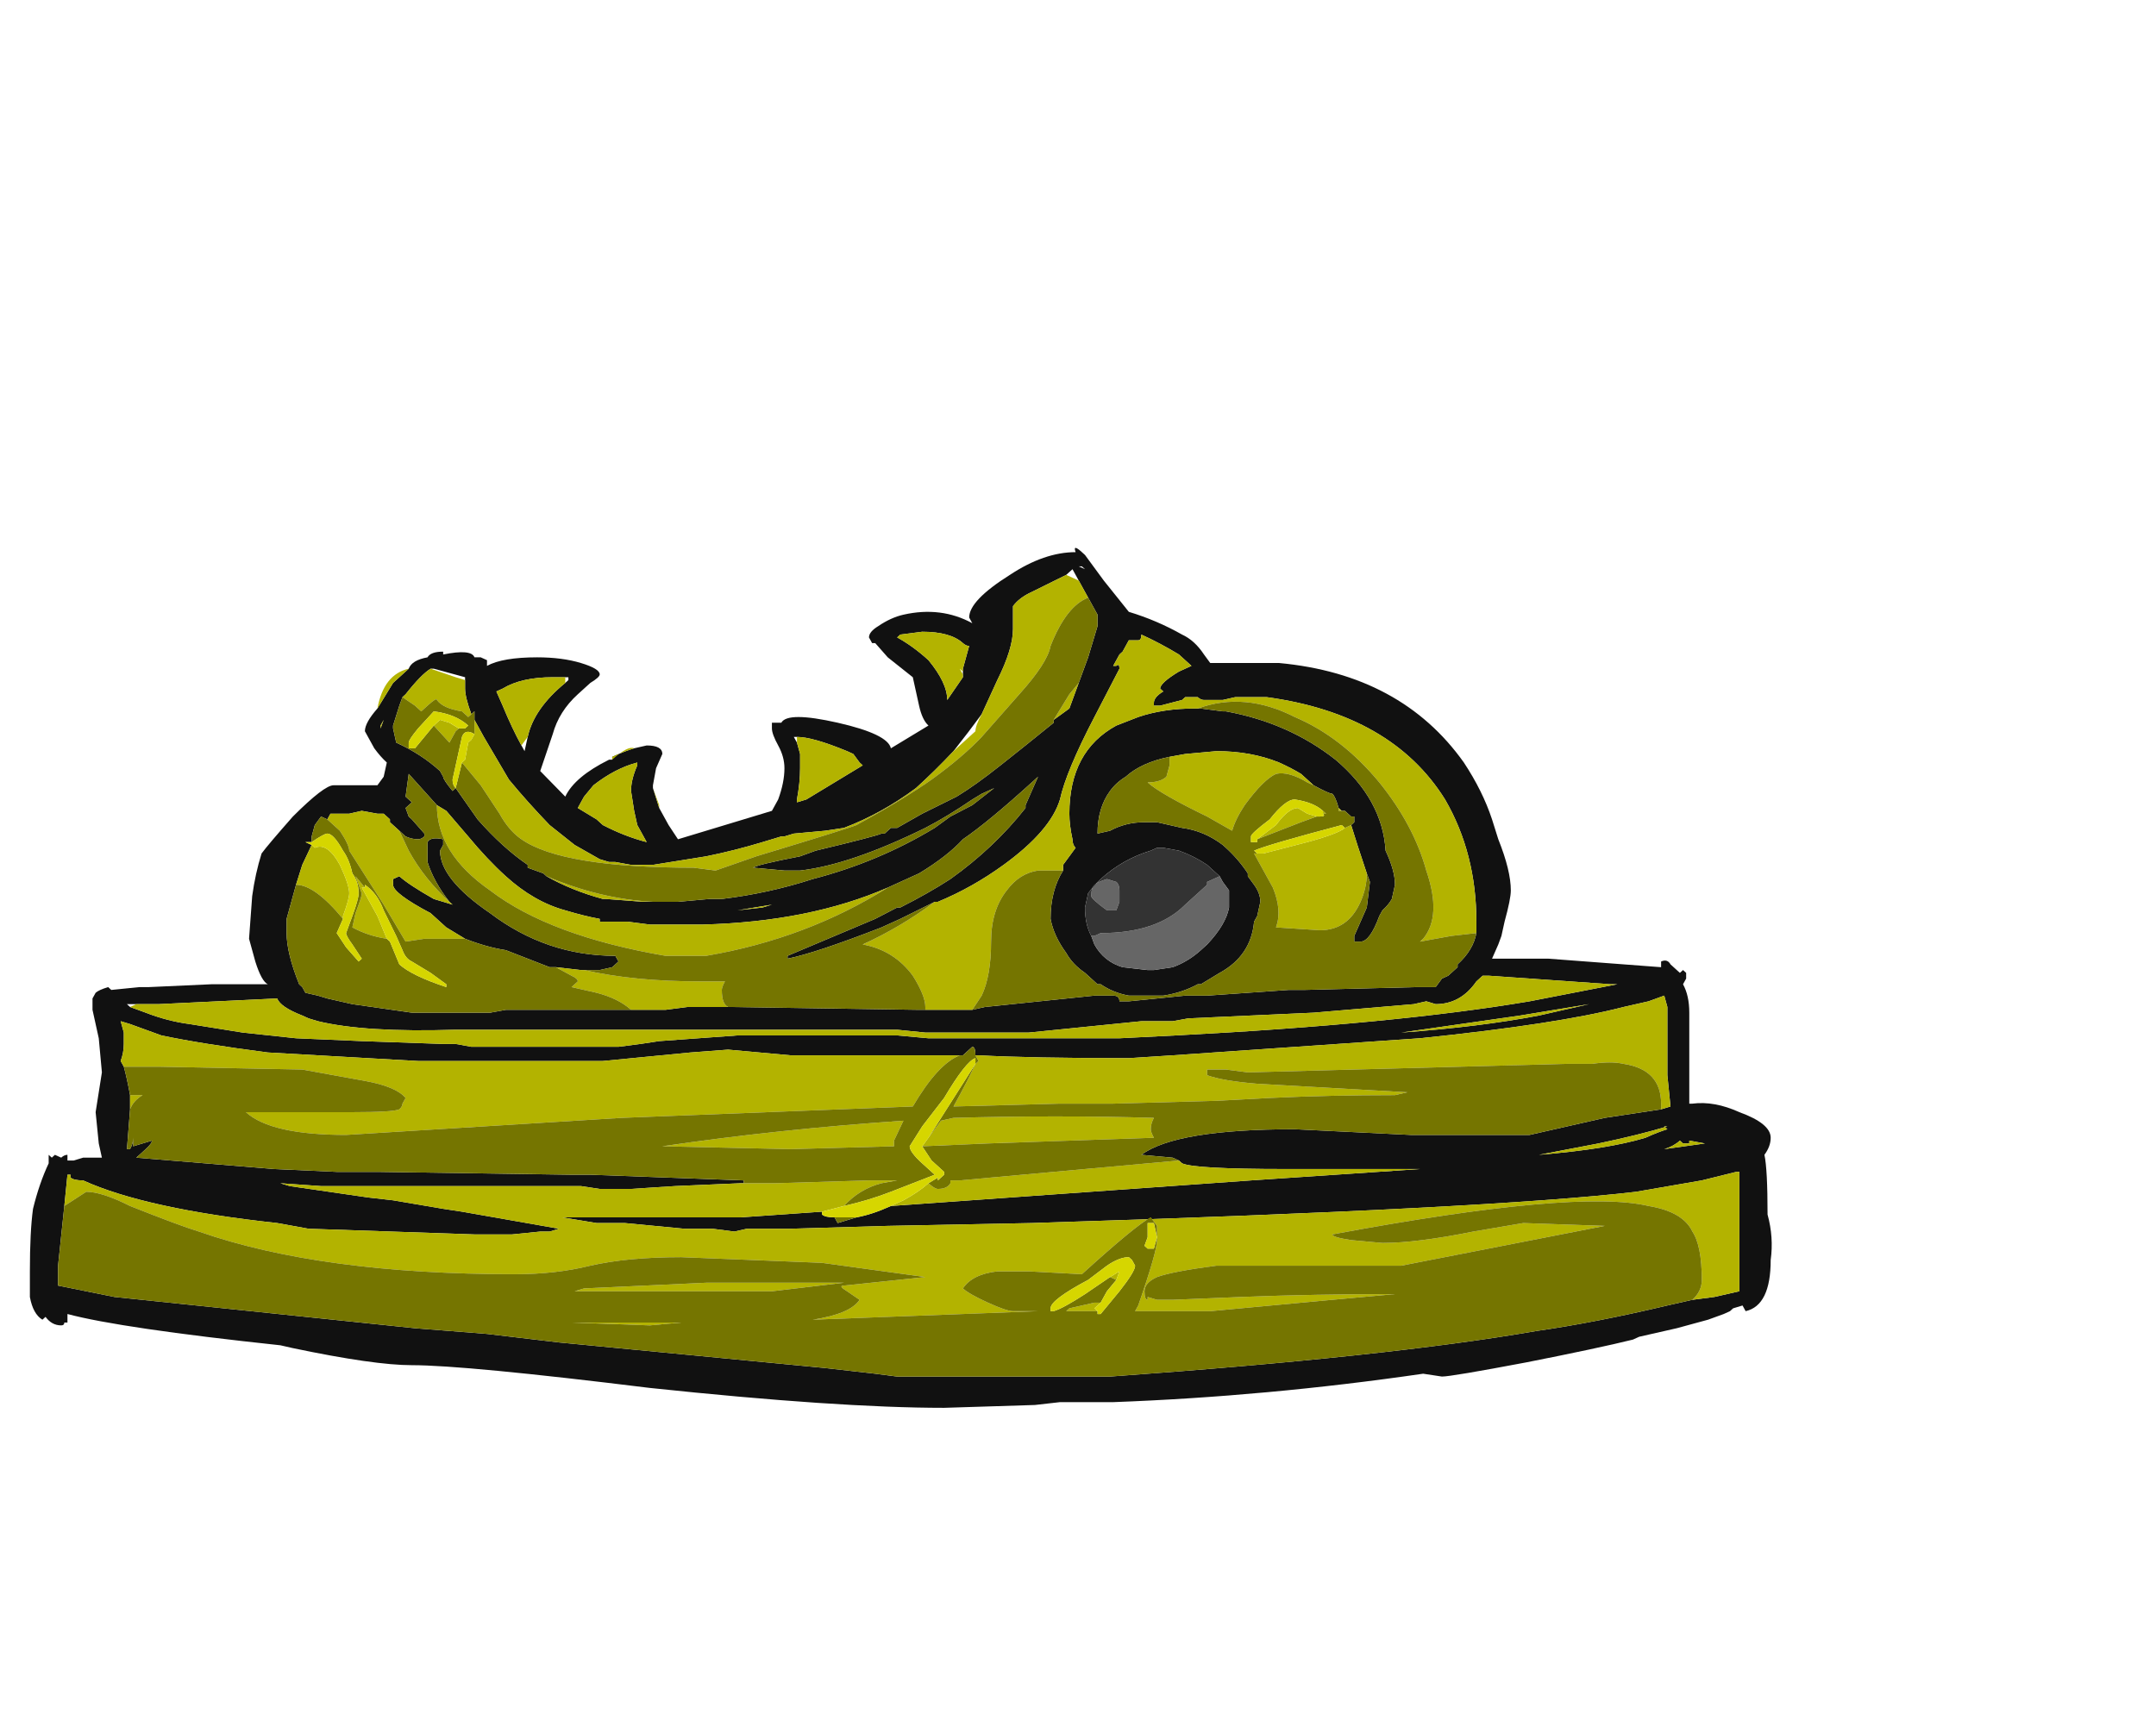 <?xml version="1.0" encoding="UTF-8" standalone="no"?>
<svg xmlns:ffdec="https://www.free-decompiler.com/flash" xmlns:xlink="http://www.w3.org/1999/xlink" ffdec:objectType="frame" height="100.6px" width="126.05px" xmlns="http://www.w3.org/2000/svg">
  <g transform="matrix(1.0, 0.0, 0.0, 1.0, 52.5, 74.2)">
    <use ffdec:characterId="42" ffdec:characterName="a_VigilFountain" height="105.7" transform="matrix(0.523, 0.0, 0.0, 0.475, -50.753, -42.076)" width="194.6" xlink:href="#sprite0"/>
  </g>
  <defs>
    <g id="sprite0" transform="matrix(1.0, 0.0, 0.0, 1.0, 96.95, 103.25)">
      <use ffdec:characterId="41" height="15.1" transform="matrix(7.0, 0.0, 0.0, 7.0, -96.95, -103.25)" width="27.8" xlink:href="#shape0"/>
    </g>
    <g id="shape0" transform="matrix(1.0, 0.0, 0.0, 1.0, 13.85, 14.75)">
      <path d="M2.9 -14.2 L2.8 -14.4 2.7 -14.3 2.15 -14.0 Q1.95 -13.9 1.85 -13.75 L1.85 -13.35 Q1.85 -13.0 1.6 -12.45 L1.35 -11.85 Q1.15 -11.55 0.9 -11.2 0.6 -10.85 0.3 -10.55 -0.25 -10.1 -0.85 -9.85 L-1.15 -9.8 -1.65 -9.75 -1.8 -9.7 -1.85 -9.7 -2.15 -9.6 Q-2.6 -9.45 -3.05 -9.35 L-3.9 -9.2 -4.25 -9.2 -4.5 -9.25 -4.6 -9.25 -4.75 -9.3 -5.15 -9.55 -5.55 -9.9 Q-5.9 -10.3 -6.2 -10.7 L-6.6 -11.45 -6.75 -11.75 -6.75 -11.9 -6.8 -11.85 Q-6.9 -12.15 -6.9 -12.3 L-6.9 -12.45 -6.9 -12.5 -7.4 -12.65 -7.45 -12.65 Q-7.6 -12.55 -7.85 -12.2 L-7.9 -12.15 -7.95 -12.0 -8.05 -11.65 -8.05 -11.6 -8.0 -11.35 Q-7.6 -11.15 -7.3 -10.85 L-7.25 -10.75 Q-7.25 -10.7 -7.1 -10.5 L-7.05 -10.55 -6.7 -10.0 Q-6.3 -9.5 -5.9 -9.2 L-5.9 -9.15 -5.65 -9.05 -5.6 -9.0 Q-5.2 -8.75 -4.7 -8.6 L-4.65 -8.6 -4.05 -8.55 -3.9 -8.55 -3.5 -8.55 -3.0 -8.6 -2.8 -8.6 Q-2.05 -8.7 -1.35 -8.95 -0.3 -9.25 0.6 -9.85 L0.85 -10.05 1.2 -10.25 1.55 -10.55 1.35 -10.45 1.2 -10.35 Q0.8 -10.05 0.45 -9.85 -0.75 -9.2 -1.55 -9.1 L-1.8 -9.1 -2.3 -9.15 Q-2.25 -9.2 -1.55 -9.35 L-1.3 -9.45 Q-0.35 -9.7 -0.25 -9.75 L-0.2 -9.75 -0.1 -9.85 0.0 -9.85 0.4 -10.1 0.95 -10.4 Q1.25 -10.6 1.65 -10.95 L2.05 -11.3 2.5 -11.7 2.5 -11.75 2.75 -11.95 2.9 -12.4 3.05 -12.85 3.2 -13.4 3.2 -13.6 3.05 -13.9 2.9 -14.2 M-3.8 -10.2 L-3.65 -9.9 -3.5 -9.65 -2.0 -10.15 -1.9 -10.35 Q-1.8 -10.65 -1.8 -10.9 -1.8 -11.1 -1.9 -11.3 -2.0 -11.5 -2.0 -11.6 L-2.0 -11.7 -1.85 -11.7 Q-1.75 -11.9 -0.95 -11.7 -0.15 -11.5 -0.1 -11.25 L0.5 -11.65 Q0.4 -11.75 0.35 -12.0 L0.25 -12.5 -0.15 -12.85 -0.35 -13.1 -0.4 -13.1 -0.45 -13.2 Q-0.45 -13.3 -0.3 -13.4 -0.1 -13.55 0.1 -13.6 0.7 -13.75 1.2 -13.45 L1.15 -13.55 Q1.15 -13.85 1.8 -14.3 2.35 -14.7 2.85 -14.7 2.8 -14.85 2.95 -14.7 L3.0 -14.65 3.3 -14.2 3.7 -13.65 Q4.15 -13.5 4.55 -13.25 4.75 -13.15 4.9 -12.9 L5.0 -12.75 6.1 -12.75 Q8.05 -12.55 9.05 -11.0 9.35 -10.5 9.5 -10.0 L9.6 -9.65 Q9.8 -9.1 9.8 -8.75 9.8 -8.6 9.7 -8.2 L9.65 -7.95 9.6 -7.8 9.5 -7.55 10.4 -7.55 12.2 -7.4 12.2 -7.5 Q12.3 -7.55 12.35 -7.45 L12.5 -7.3 12.55 -7.35 12.6 -7.3 12.6 -7.2 12.55 -7.1 Q12.65 -6.9 12.65 -6.6 L12.65 -5.0 12.7 -5.0 Q13.05 -5.05 13.45 -4.85 13.95 -4.65 13.95 -4.4 13.95 -4.25 13.85 -4.1 13.9 -3.85 13.9 -3.05 14.0 -2.65 13.95 -2.25 13.95 -1.45 13.55 -1.35 L13.5 -1.45 13.35 -1.4 13.3 -1.35 13.2 -1.3 12.95 -1.2 12.45 -1.05 11.85 -0.9 11.75 -0.85 Q11.2 -0.7 10.05 -0.45 8.85 -0.2 8.7 -0.2 L8.4 -0.25 Q5.9 0.15 3.45 0.25 L2.6 0.25 2.2 0.3 0.75 0.35 Q-0.95 0.35 -3.95 0.0 -6.9 -0.4 -7.75 -0.4 -8.35 -0.4 -9.65 -0.7 L-9.85 -0.75 Q-12.4 -1.05 -13.25 -1.3 L-13.25 -1.15 -13.3 -1.15 Q-13.3 -1.1 -13.35 -1.1 -13.5 -1.1 -13.6 -1.25 L-13.65 -1.2 Q-13.8 -1.3 -13.85 -1.6 L-13.85 -2.05 Q-13.85 -2.75 -13.8 -3.15 -13.7 -3.6 -13.55 -3.95 L-13.55 -4.1 -13.5 -4.05 -13.45 -4.1 -13.35 -4.05 Q-13.3 -4.1 -13.25 -4.1 L-13.25 -4.0 -13.15 -4.0 -13.0 -4.05 -12.7 -4.05 -12.75 -4.3 -12.8 -4.85 -12.7 -5.55 -12.75 -6.15 -12.85 -6.65 -12.85 -6.85 -12.8 -6.95 Q-12.75 -7.0 -12.6 -7.05 L-12.55 -7.0 -12.1 -7.05 -11.95 -7.05 -10.95 -7.1 -10.05 -7.1 Q-10.15 -7.15 -10.25 -7.5 L-10.35 -7.9 -10.3 -8.65 Q-10.25 -9.05 -10.15 -9.4 -10.05 -9.55 -9.65 -10.05 -9.15 -10.6 -9.0 -10.6 L-8.3 -10.6 -8.2 -10.75 -8.15 -11.0 Q-8.25 -11.1 -8.35 -11.25 L-8.5 -11.55 Q-8.5 -11.7 -8.3 -11.95 L-8.05 -12.4 -7.8 -12.65 Q-7.75 -12.8 -7.5 -12.85 -7.45 -12.95 -7.25 -12.95 L-7.25 -12.9 Q-6.8 -13.0 -6.75 -12.85 L-6.65 -12.85 -6.55 -12.8 -6.55 -12.7 Q-6.3 -12.85 -5.75 -12.85 -5.35 -12.85 -5.05 -12.75 -4.75 -12.65 -4.75 -12.55 -4.75 -12.5 -4.9 -12.4 L-5.1 -12.2 Q-5.4 -11.9 -5.5 -11.5 L-5.7 -10.85 -5.3 -10.4 Q-5.15 -10.75 -4.6 -11.05 L-4.55 -11.05 -4.55 -11.1 Q-4.35 -11.2 -4.2 -11.25 L-4.0 -11.3 Q-3.75 -11.3 -3.75 -11.15 L-3.85 -10.9 -3.9 -10.6 -3.9 -10.55 -3.8 -10.2 M2.9 -14.45 L3.0 -14.4 2.95 -14.45 2.9 -14.45 M9.25 -8.0 L9.25 -8.2 Q9.25 -9.4 8.75 -10.35 7.9 -11.85 5.9 -12.15 L5.4 -12.15 5.2 -12.1 4.9 -12.1 Q4.85 -12.1 4.8 -12.15 L4.6 -12.15 4.55 -12.1 4.2 -12.0 4.1 -12.0 4.1 -12.05 Q4.1 -12.15 4.25 -12.25 L4.2 -12.3 Q4.2 -12.4 4.5 -12.6 L4.7 -12.7 4.5 -12.9 Q4.2 -13.1 3.9 -13.25 3.9 -13.15 3.85 -13.15 L3.7 -13.15 3.6 -12.95 3.55 -12.9 3.45 -12.7 3.5 -12.7 Q3.55 -12.75 3.55 -12.65 L3.15 -11.8 Q2.7 -10.85 2.6 -10.35 2.45 -9.8 1.7 -9.2 1.2 -8.8 0.65 -8.55 L0.6 -8.55 0.05 -8.25 -0.25 -8.1 Q-1.3 -7.65 -1.75 -7.55 L-1.75 -7.6 -0.35 -8.25 0.0 -8.45 0.05 -8.45 Q0.5 -8.7 0.85 -8.95 1.55 -9.5 2.05 -10.2 L2.05 -10.25 2.25 -10.75 2.15 -10.65 Q1.45 -9.95 1.05 -9.65 0.8 -9.35 0.35 -9.05 L-0.15 -8.8 Q-1.4 -8.2 -3.1 -8.15 L-3.95 -8.15 -4.3 -8.2 -4.75 -8.2 -4.75 -8.25 Q-5.0 -8.3 -5.3 -8.4 -5.8 -8.55 -6.25 -9.0 -6.55 -9.3 -6.85 -9.7 L-7.2 -10.15 -7.35 -10.25 -7.8 -10.8 -7.85 -10.4 -7.75 -10.3 -7.85 -10.2 -7.8 -10.05 -7.75 -10.0 -7.55 -9.75 -7.55 -9.7 Q-7.6 -9.65 -7.65 -9.65 -7.75 -9.65 -7.85 -9.7 L-7.95 -9.8 -8.1 -9.95 -8.1 -10.0 -8.2 -10.1 -8.3 -10.1 -8.55 -10.15 -8.75 -10.1 -9.05 -10.1 -9.1 -10.0 -9.2 -10.05 -9.3 -9.9 -9.35 -9.7 -9.35 -9.6 -9.45 -9.6 -9.35 -9.55 -9.5 -9.2 -9.6 -8.85 -9.75 -8.25 -9.75 -8.0 Q-9.75 -7.65 -9.55 -7.1 L-9.5 -7.05 -9.45 -6.95 -9.25 -6.9 -9.1 -6.85 -8.7 -6.75 -7.75 -6.6 -6.5 -6.6 -6.25 -6.65 -4.25 -6.65 -3.7 -6.65 -3.35 -6.7 -2.65 -6.7 0.35 -6.65 0.45 -6.65 1.2 -6.65 1.4 -6.7 3.15 -6.9 3.45 -6.9 Q3.55 -6.9 3.55 -6.8 L3.7 -6.8 4.6 -6.9 4.95 -6.9 6.25 -7.0 6.5 -7.0 8.3 -7.05 8.6 -7.05 8.7 -7.2 8.8 -7.25 8.95 -7.4 8.95 -7.45 Q9.2 -7.7 9.25 -8.0 M2.65 -9.1 L2.65 -9.2 Q2.75 -9.35 2.85 -9.5 2.8 -9.55 2.8 -9.65 2.75 -9.9 2.75 -10.1 2.75 -11.2 3.5 -11.65 L3.85 -11.8 Q4.25 -11.95 4.75 -11.95 L4.85 -11.95 5.2 -11.9 5.25 -11.9 Q6.25 -11.7 7.0 -11.05 7.75 -10.35 7.8 -9.45 7.95 -9.1 7.95 -8.85 L7.9 -8.6 Q7.85 -8.5 7.75 -8.4 L7.7 -8.3 Q7.55 -7.85 7.4 -7.85 L7.3 -7.85 7.3 -7.95 7.5 -8.45 7.55 -8.9 7.5 -9.05 7.35 -9.55 7.25 -9.9 7.3 -9.95 7.3 -10.05 7.25 -10.05 7.15 -10.15 7.1 -10.15 7.05 -10.2 Q7.0 -10.4 6.95 -10.45 6.9 -10.45 6.65 -10.6 L6.45 -10.8 Q6.3 -10.9 6.1 -11.0 5.65 -11.2 5.1 -11.2 L4.6 -11.15 4.35 -11.1 Q3.9 -11.0 3.65 -10.75 3.5 -10.65 3.4 -10.5 3.2 -10.2 3.2 -9.75 L3.4 -9.8 Q3.65 -9.95 3.95 -9.95 L4.15 -9.95 4.55 -9.85 Q4.9 -9.8 5.2 -9.55 L5.25 -9.5 Q5.45 -9.3 5.6 -9.05 L5.6 -9.0 5.7 -8.85 Q5.8 -8.7 5.8 -8.55 L5.75 -8.3 5.7 -8.2 Q5.65 -7.6 5.15 -7.3 L4.85 -7.1 4.8 -7.1 Q4.55 -6.95 4.25 -6.9 L3.7 -6.9 Q3.45 -6.95 3.25 -7.1 L3.2 -7.1 3.0 -7.3 Q2.8 -7.45 2.7 -7.65 2.5 -7.95 2.45 -8.25 2.45 -8.75 2.65 -9.1 M11.4 -7.1 L9.45 -7.25 9.35 -7.25 9.25 -7.15 Q9.0 -6.75 8.6 -6.75 L8.45 -6.8 8.25 -6.75 6.65 -6.6 4.65 -6.5 4.4 -6.45 3.9 -6.45 2.1 -6.25 0.45 -6.25 0.0 -6.3 -7.05 -6.3 Q-8.5 -6.25 -9.25 -6.45 L-9.4 -6.5 -9.5 -6.55 Q-9.85 -6.7 -9.9 -6.85 L-11.8 -6.75 -12.15 -6.75 -12.3 -6.75 -12.25 -6.7 -12.0 -6.6 Q-11.65 -6.45 -11.3 -6.4 L-10.45 -6.25 -9.6 -6.15 -8.55 -6.1 -7.25 -6.05 -7.05 -6.05 -6.8 -6.0 -4.45 -6.0 -4.1 -6.05 -3.8 -6.1 -2.55 -6.2 0.0 -6.2 0.5 -6.15 3.55 -6.15 4.45 -6.2 Q7.95 -6.4 10.1 -6.8 L11.5 -7.1 11.4 -7.1 M1.05 -12.6 L1.05 -12.65 1.15 -13.05 Q1.1 -13.05 1.05 -13.1 0.85 -13.3 0.4 -13.3 L0.05 -13.25 0.0 -13.2 Q0.25 -13.05 0.5 -12.8 0.8 -12.4 0.8 -12.1 L1.05 -12.5 1.05 -12.55 1.05 -12.6 M-7.15 -8.55 Q-7.4 -8.9 -7.5 -9.25 L-7.5 -9.6 Q-7.45 -9.7 -7.25 -9.65 L-7.25 -9.55 -7.3 -9.45 Q-7.3 -8.95 -6.5 -8.35 -5.6 -7.6 -4.5 -7.6 L-4.45 -7.5 -4.55 -7.4 -4.75 -7.35 -5.0 -7.35 -5.05 -7.35 -5.45 -7.4 -5.55 -7.4 -6.25 -7.7 Q-6.55 -7.75 -6.9 -7.9 L-7.2 -8.1 -7.45 -8.35 Q-8.05 -8.7 -8.05 -8.85 L-8.05 -8.95 -7.95 -9.0 Q-7.8 -8.85 -7.4 -8.6 L-7.1 -8.5 -7.15 -8.55 M5.15 -9.0 L4.95 -9.2 Q4.75 -9.35 4.5 -9.45 L4.25 -9.5 4.15 -9.5 4.05 -9.45 Q3.6 -9.3 3.25 -8.95 3.15 -8.85 3.05 -8.7 L3.0 -8.45 Q3.0 -8.15 3.1 -7.95 L3.15 -7.8 Q3.3 -7.5 3.6 -7.4 L4.0 -7.35 4.1 -7.35 4.4 -7.4 Q4.65 -7.5 4.85 -7.7 L4.95 -7.8 Q5.25 -8.15 5.3 -8.45 L5.3 -8.75 5.2 -8.9 5.15 -9.0 M12.2 -4.9 L12.35 -4.95 12.3 -5.5 12.3 -6.4 12.3 -6.5 12.3 -6.7 12.25 -6.9 12.0 -6.8 11.6 -6.7 Q10.55 -6.4 8.35 -6.15 L4.4 -5.85 3.7 -5.8 Q2.15 -5.8 1.3 -5.85 L1.25 -5.85 Q1.25 -6.0 1.2 -6.0 L1.05 -5.85 1.0 -5.85 -1.7 -5.85 -2.7 -5.95 -3.3 -5.9 -4.7 -5.75 -7.65 -5.75 -10.05 -5.9 Q-11.1 -6.05 -11.75 -6.2 L-12.25 -6.4 -12.4 -6.45 -12.35 -6.25 -12.35 -6.05 Q-12.35 -5.9 -12.4 -5.75 L-12.35 -5.65 Q-12.3 -5.45 -12.25 -5.15 L-12.25 -4.9 -12.3 -4.2 -12.25 -4.2 Q-12.2 -4.3 -12.2 -4.4 L-12.2 -4.25 -11.9 -4.35 Q-11.9 -4.3 -12.0 -4.2 L-12.15 -4.05 -9.95 -3.85 -8.95 -3.8 -8.3 -3.8 -5.2 -3.75 -4.9 -3.75 -2.45 -3.65 -2.45 -3.6 -2.5 -3.6 -3.55 -3.55 -4.25 -3.5 -4.75 -3.5 -5.05 -3.55 -9.2 -3.55 -9.85 -3.6 -9.7 -3.55 -8.45 -3.35 -8.05 -3.3 -7.25 -3.15 -6.95 -3.1 -5.4 -2.8 -5.55 -2.75 -5.7 -2.75 -6.15 -2.7 -6.75 -2.7 -9.4 -2.8 -9.9 -2.9 Q-12.0 -3.15 -13.0 -3.65 -13.15 -3.65 -13.2 -3.7 L-13.2 -3.75 -13.25 -3.75 -13.3 -3.2 -13.4 -2.15 -13.4 -1.8 -12.5 -1.6 -7.7 -1.05 -6.55 -0.95 -5.4 -0.8 -1.15 -0.35 -0.35 -0.25 0.0 -0.2 3.4 -0.2 Q7.85 -0.55 10.2 -1.0 11.15 -1.15 12.3 -1.45 L12.7 -1.55 13.05 -1.6 13.45 -1.7 13.45 -3.8 13.4 -3.8 12.85 -3.65 11.8 -3.45 Q9.5 -3.15 2.15 -2.9 L-0.15 -2.85 -1.7 -2.8 -2.4 -2.8 -2.6 -2.75 -2.95 -2.8 -3.4 -2.8 -4.35 -2.9 -4.8 -2.9 -5.35 -3.0 -2.5 -3.0 -1.2 -3.1 -1.2 -3.05 Q-1.15 -3.0 -1.0 -3.0 L-0.95 -2.9 -0.65 -3.0 Q-0.4 -3.05 -0.1 -3.2 L2.45 -3.4 5.65 -3.65 8.35 -3.85 7.3 -3.85 Q6.75 -3.85 6.2 -3.85 4.75 -3.85 4.55 -3.95 L4.5 -4.0 4.4 -4.05 3.9 -4.1 Q4.45 -4.55 6.35 -4.55 L8.2 -4.45 Q9.35 -4.45 10.1 -4.45 L11.3 -4.75 12.2 -4.9 M9.95 -6.55 L8.05 -6.25 Q9.3 -6.35 10.25 -6.55 L11.05 -6.75 9.95 -6.55 M10.25 -4.1 Q11.35 -4.2 11.95 -4.4 12.15 -4.5 12.3 -4.55 L12.25 -4.6 12.3 -4.6 Q11.85 -4.45 11.2 -4.3 L10.25 -4.1 M12.95 -4.3 L12.9 -4.3 12.65 -4.35 12.65 -4.3 12.55 -4.3 12.5 -4.35 Q12.4 -4.25 12.25 -4.2 L12.9 -4.3 12.95 -4.3 M-1.6 -11.35 L-1.55 -11.15 -1.55 -10.9 Q-1.55 -10.65 -1.6 -10.35 L-1.6 -10.3 -1.45 -10.35 -0.55 -10.95 -0.6 -11.0 -0.7 -11.15 -0.8 -11.2 Q-1.35 -11.45 -1.6 -11.45 L-1.65 -11.45 -1.6 -11.35 M-5.3 -12.4 L-5.25 -12.45 -5.25 -12.5 -5.3 -12.5 -5.5 -12.5 Q-6.0 -12.5 -6.3 -12.3 L-6.4 -12.25 -6.3 -12.0 Q-6.15 -11.6 -6.0 -11.3 L-5.95 -11.2 -5.9 -11.45 Q-5.8 -11.95 -5.3 -12.4 M-4.15 -11.0 Q-4.5 -10.9 -4.85 -10.6 L-5.0 -10.4 -5.1 -10.2 Q-4.95 -10.1 -4.8 -10.0 L-4.7 -9.9 Q-4.35 -9.7 -4.0 -9.6 L-4.15 -9.9 -4.2 -10.15 -4.25 -10.5 Q-4.25 -10.7 -4.15 -10.95 L-4.15 -11.0 M-2.0 -8.5 L-2.55 -8.4 -2.15 -8.45 -2.0 -8.5 M-8.2 -11.75 L-8.25 -11.65 -8.25 -11.6 -8.2 -11.75" fill="#111111" fill-rule="evenodd" stroke="none"/>
      <path d="M3.1 -7.95 L3.15 -7.95 3.25 -8.0 Q4.15 -8.0 4.6 -8.5 L4.95 -8.85 4.95 -8.9 5.15 -9.0 5.2 -8.9 5.3 -8.75 5.3 -8.45 Q5.25 -8.15 4.95 -7.8 L4.85 -7.7 Q4.65 -7.5 4.4 -7.4 L4.1 -7.35 4.0 -7.35 3.6 -7.4 Q3.3 -7.5 3.15 -7.8 L3.1 -7.95 M3.5 -8.9 Q3.55 -8.85 3.55 -8.75 L3.55 -8.55 3.5 -8.4 3.35 -8.4 Q3.1 -8.6 3.1 -8.65 3.1 -8.8 3.15 -8.85 3.2 -8.9 3.35 -8.95 L3.5 -8.9" fill="#666666" fill-rule="evenodd" stroke="none"/>
      <path d="M5.15 -9.0 L4.95 -8.9 4.95 -8.85 4.6 -8.5 Q4.15 -8.0 3.25 -8.0 L3.15 -7.95 3.1 -7.95 Q3.0 -8.15 3.0 -8.45 L3.05 -8.7 Q3.15 -8.85 3.25 -8.95 3.6 -9.3 4.05 -9.45 L4.15 -9.5 4.25 -9.5 4.5 -9.45 Q4.75 -9.35 4.95 -9.2 L5.15 -9.0 M3.5 -8.9 L3.35 -8.95 Q3.2 -8.9 3.15 -8.85 3.1 -8.8 3.1 -8.65 3.1 -8.6 3.35 -8.4 L3.5 -8.4 3.55 -8.55 3.55 -8.75 Q3.55 -8.85 3.5 -8.9" fill="#333333" fill-rule="evenodd" stroke="none"/>
      <path d="M2.7 -14.3 L2.9 -14.2 3.05 -13.9 Q2.7 -13.75 2.45 -13.05 2.4 -12.75 1.95 -12.2 L1.35 -11.45 Q1.05 -11.1 0.55 -10.7 0.1 -10.35 -0.65 -9.9 -0.75 -9.85 -2.25 -9.35 L-2.9 -9.1 -3.25 -9.15 Q-5.35 -9.15 -6.0 -9.65 -6.2 -9.8 -6.35 -10.1 L-6.65 -10.6 -6.95 -11.0 -6.9 -11.05 -6.85 -11.35 -6.8 -11.4 -6.75 -11.5 -6.75 -11.75 -6.6 -11.45 -6.2 -10.7 Q-5.9 -10.3 -5.55 -9.9 L-5.15 -9.55 -4.75 -9.3 -4.6 -9.25 -4.5 -9.25 -4.25 -9.2 -3.9 -9.2 -3.05 -9.35 Q-2.6 -9.45 -2.15 -9.6 L-1.85 -9.7 -1.8 -9.7 -1.65 -9.75 -1.15 -9.8 -0.85 -9.85 Q-0.25 -10.1 0.3 -10.55 0.6 -10.85 0.9 -11.2 L1.25 -11.55 Q1.25 -11.65 1.35 -11.85 L1.6 -12.45 Q1.85 -13.0 1.85 -13.35 L1.85 -13.75 Q1.95 -13.9 2.15 -14.0 L2.7 -14.3 M2.9 -12.4 L2.75 -11.95 2.5 -11.75 2.75 -12.2 2.9 -12.4 M-3.9 -8.55 L-4.05 -8.55 -4.65 -8.6 -4.7 -8.6 Q-5.2 -8.75 -5.6 -9.0 -4.75 -8.6 -3.9 -8.55 M-7.9 -12.15 L-7.85 -12.2 Q-7.6 -12.55 -7.45 -12.65 L-7.05 -12.5 -6.9 -12.45 -6.9 -12.3 Q-6.9 -12.15 -6.8 -11.85 L-6.85 -11.8 -6.95 -11.9 Q-7.25 -11.95 -7.35 -12.1 -7.35 -12.15 -7.5 -12.0 L-7.6 -11.9 -7.7 -12.0 -7.9 -12.15 M-8.3 -11.95 Q-8.2 -12.55 -7.8 -12.65 L-8.05 -12.4 -8.3 -11.95 M-4.55 -11.05 Q-4.3 -11.3 -4.2 -11.25 -4.35 -11.2 -4.55 -11.1 L-4.55 -11.05 M-3.9 -10.55 L-3.8 -10.25 -3.8 -10.2 -3.9 -10.55 M9.25 -8.0 L8.85 -7.95 8.35 -7.85 8.4 -7.9 Q8.7 -8.3 8.45 -9.1 8.25 -9.9 7.7 -10.65 7.1 -11.45 6.35 -11.8 5.55 -12.25 4.8 -11.95 L4.85 -11.95 4.75 -11.95 Q4.25 -11.95 3.85 -11.8 L3.5 -11.65 Q2.75 -11.2 2.75 -10.1 2.75 -9.9 2.8 -9.65 2.8 -9.55 2.85 -9.5 2.75 -9.35 2.65 -9.2 L2.65 -9.1 2.25 -9.1 Q1.95 -9.05 1.75 -8.75 1.5 -8.4 1.5 -7.85 1.5 -7.25 1.35 -6.9 L1.2 -6.65 0.45 -6.65 0.45 -6.7 Q0.45 -6.9 0.25 -7.25 -0.05 -7.7 -0.55 -7.8 0.05 -8.1 0.6 -8.55 L0.65 -8.55 Q1.2 -8.8 1.7 -9.2 2.45 -9.8 2.6 -10.35 2.7 -10.85 3.15 -11.8 L3.55 -12.65 Q3.55 -12.75 3.5 -12.7 L3.45 -12.7 3.55 -12.9 3.6 -12.95 3.7 -13.15 3.85 -13.15 Q3.9 -13.15 3.9 -13.25 4.2 -13.1 4.5 -12.9 L4.7 -12.7 4.5 -12.6 Q4.2 -12.4 4.2 -12.3 L4.25 -12.25 Q4.1 -12.15 4.1 -12.05 L4.1 -12.0 4.2 -12.0 4.55 -12.1 4.6 -12.15 4.8 -12.15 Q4.85 -12.1 4.9 -12.1 L5.2 -12.1 5.4 -12.15 5.9 -12.15 Q7.9 -11.85 8.75 -10.35 9.25 -9.4 9.25 -8.2 L9.25 -8.0 M7.5 -9.05 Q7.5 -8.8 7.4 -8.55 7.2 -8.05 6.75 -8.05 L6.05 -8.1 Q6.15 -8.4 6.0 -8.8 L5.7 -9.4 5.75 -9.4 5.85 -9.4 6.55 -9.6 Q7.05 -9.75 7.15 -9.85 L7.25 -9.9 7.35 -9.55 7.5 -9.05 M7.1 -10.15 L7.05 -10.15 7.05 -10.2 7.1 -10.15 M6.65 -10.6 L6.55 -10.65 Q6.25 -10.85 6.05 -10.8 5.85 -10.7 5.55 -10.25 5.4 -10.0 5.35 -9.8 L4.95 -10.05 Q4.2 -10.45 4.0 -10.65 4.2 -10.65 4.3 -10.75 L4.35 -10.95 4.35 -11.1 4.6 -11.15 5.1 -11.2 Q5.65 -11.2 6.1 -11.0 6.3 -10.9 6.45 -10.8 L6.65 -10.6 M6.8 -10.1 L6.8 -10.15 6.85 -10.1 6.8 -10.1 M5.75 -9.65 L6.05 -9.9 Q6.25 -10.2 6.4 -10.2 L6.55 -10.1 6.7 -10.05 6.45 -9.95 5.75 -9.65 M-12.15 -6.75 L-11.8 -6.75 -9.9 -6.85 Q-9.85 -6.7 -9.5 -6.55 L-9.4 -6.5 -9.25 -6.45 Q-8.5 -6.25 -7.05 -6.3 L0.0 -6.3 0.45 -6.25 2.1 -6.25 3.9 -6.45 4.4 -6.45 4.65 -6.5 6.65 -6.6 8.25 -6.75 8.45 -6.8 8.6 -6.75 Q9.0 -6.75 9.25 -7.15 L9.35 -7.25 9.45 -7.25 11.4 -7.1 11.5 -7.1 10.1 -6.8 Q7.95 -6.4 4.45 -6.2 L3.55 -6.15 0.5 -6.15 0.0 -6.2 -2.55 -6.2 -3.8 -6.1 -4.1 -6.05 -4.45 -6.0 -6.8 -6.0 -7.05 -6.05 -7.25 -6.05 -8.55 -6.1 -9.6 -6.15 -10.45 -6.25 -11.3 -6.4 Q-11.65 -6.45 -12.0 -6.6 L-12.25 -6.7 -12.15 -6.75 M1.05 -12.55 L1.05 -12.5 0.8 -12.1 Q0.8 -12.4 0.5 -12.8 0.25 -13.05 0.0 -13.2 L0.05 -13.25 0.4 -13.3 Q0.85 -13.3 1.05 -13.1 1.1 -13.05 1.15 -13.05 L1.05 -12.65 1.05 -12.6 1.0 -12.65 1.05 -12.55 M-0.15 -8.8 Q-1.45 -7.9 -3.05 -7.6 L-3.7 -7.6 Q-5.55 -7.95 -6.5 -8.75 -7.35 -9.4 -7.35 -10.25 L-7.2 -10.15 -6.85 -9.7 Q-6.55 -9.3 -6.25 -9.0 -5.8 -8.55 -5.3 -8.4 -5.0 -8.3 -4.75 -8.25 L-4.75 -8.2 -4.3 -8.2 -3.95 -8.15 -3.1 -8.15 Q-1.4 -8.2 -0.15 -8.8 M-7.95 -9.8 L-7.8 -9.45 Q-7.55 -8.95 -7.15 -8.55 L-7.1 -8.5 -7.4 -8.6 Q-7.8 -8.85 -7.95 -9.0 L-8.05 -8.95 -8.05 -8.85 Q-8.05 -8.7 -7.45 -8.35 L-7.2 -8.1 -6.9 -7.9 -7.55 -7.9 -7.85 -7.85 -8.2 -8.5 -8.75 -9.45 Q-8.75 -9.55 -8.9 -9.8 L-9.1 -10.0 -9.05 -10.1 -8.75 -10.1 -8.55 -10.15 -8.3 -10.1 -8.2 -10.1 -8.1 -10.0 -8.1 -9.95 -7.95 -9.8 M-5.0 -7.35 Q-4.2 -7.15 -3.15 -7.15 L-2.75 -7.15 Q-2.8 -7.05 -2.8 -7.0 -2.8 -6.75 -2.7 -6.7 L-2.65 -6.7 -3.35 -6.7 -3.7 -6.65 -4.25 -6.65 Q-4.45 -6.85 -4.8 -6.95 L-5.2 -7.05 -5.1 -7.15 Q-5.1 -7.2 -5.2 -7.25 L-5.45 -7.4 -5.05 -7.35 -5.0 -7.35 M12.2 -4.9 L12.2 -5.0 Q12.2 -5.6 11.6 -5.7 11.4 -5.75 11.1 -5.7 L10.7 -5.7 5.6 -5.55 5.25 -5.6 4.95 -5.6 4.95 -5.5 Q5.2 -5.4 5.75 -5.35 L8.15 -5.2 7.95 -5.15 Q6.9 -5.15 5.95 -5.1 L5.1 -5.05 3.45 -5.0 2.6 -5.0 0.9 -4.95 Q1.15 -5.45 1.25 -5.7 L1.3 -5.75 1.25 -5.85 1.3 -5.85 Q2.15 -5.8 3.7 -5.8 L4.4 -5.85 8.35 -6.15 Q10.55 -6.4 11.6 -6.7 L12.0 -6.8 12.25 -6.9 12.3 -6.7 12.3 -6.5 12.3 -6.4 12.3 -5.5 12.35 -4.95 12.2 -4.9 M0.5 -4.4 L0.7 -4.7 0.9 -4.75 Q2.55 -4.8 4.1 -4.75 4.05 -4.65 4.05 -4.55 4.05 -4.5 4.1 -4.4 L1.45 -4.3 0.4 -4.25 0.5 -4.4 M0.5 -3.6 Q0.6 -3.5 0.65 -3.5 0.8 -3.5 0.85 -3.6 L0.85 -3.65 1.0 -3.65 4.5 -4.0 4.55 -3.95 Q4.75 -3.85 6.2 -3.85 6.75 -3.85 7.3 -3.85 L8.35 -3.85 5.65 -3.65 2.45 -3.4 -0.1 -3.2 0.1 -3.3 Q0.35 -3.45 0.5 -3.6 M-12.35 -5.65 L-12.4 -5.75 Q-12.35 -5.9 -12.35 -6.05 L-12.35 -6.25 -12.4 -6.45 -12.25 -6.4 -11.75 -6.2 Q-11.1 -6.05 -10.05 -5.9 L-7.65 -5.75 -4.7 -5.75 -3.3 -5.9 -2.7 -5.95 -1.7 -5.85 1.0 -5.85 Q0.65 -5.7 0.25 -4.95 L-4.4 -4.75 -8.8 -4.45 Q-10.0 -4.45 -10.4 -4.85 -9.75 -4.85 -8.7 -4.85 -8.05 -4.85 -7.95 -4.9 -7.9 -4.95 -7.9 -5.0 L-7.85 -5.1 Q-8.0 -5.3 -8.5 -5.4 L-9.5 -5.6 -11.8 -5.65 -12.35 -5.65 M12.7 -1.55 Q12.85 -1.7 12.85 -1.9 12.85 -2.5 12.7 -2.75 12.55 -3.1 12.0 -3.2 10.85 -3.5 6.95 -2.7 6.95 -2.65 7.25 -2.6 L7.75 -2.55 Q8.3 -2.55 9.2 -2.75 L10.0 -2.9 11.3 -2.85 8.05 -2.15 5.1 -2.15 Q4.4 -2.05 4.15 -1.95 3.95 -1.85 3.95 -1.7 3.95 -1.55 4.0 -1.55 L4.0 -1.6 4.15 -1.55 4.4 -1.55 5.5 -1.6 Q6.65 -1.65 7.95 -1.65 L6.95 -1.55 5.0 -1.35 3.8 -1.35 3.85 -1.45 Q4.15 -2.4 4.15 -2.6 L4.15 -2.85 4.05 -3.0 Q3.8 -2.85 2.95 -2.0 L2.1 -2.05 1.6 -2.05 Q1.2 -2.0 1.05 -1.75 1.15 -1.65 1.45 -1.5 1.75 -1.35 1.85 -1.35 L2.25 -1.35 -1.35 -1.2 Q-0.75 -1.3 -0.6 -1.55 L-0.8 -1.7 Q-0.95 -1.8 -0.85 -1.8 L0.45 -1.95 -1.2 -2.2 -3.45 -2.3 Q-4.3 -2.3 -4.9 -2.15 -5.45 -2.0 -6.1 -2.0 -9.2 -2.0 -11.15 -2.75 -11.45 -2.85 -12.25 -3.2 -12.7 -3.45 -12.95 -3.45 L-13.3 -3.2 -13.25 -3.75 -13.2 -3.75 -13.2 -3.7 Q-13.15 -3.65 -13.0 -3.65 -12.0 -3.15 -9.9 -2.9 L-9.4 -2.8 -6.75 -2.7 -6.15 -2.7 -5.7 -2.75 -5.55 -2.75 -5.4 -2.8 -6.95 -3.1 -7.25 -3.15 -8.05 -3.3 -8.45 -3.35 -9.7 -3.55 -9.85 -3.6 -9.2 -3.55 -5.05 -3.55 -4.75 -3.5 -4.25 -3.5 -3.55 -3.55 -2.5 -3.6 -1.95 -3.6 -0.45 -3.65 0.0 -3.65 -0.25 -3.6 Q-0.6 -3.5 -0.85 -3.2 L-1.2 -3.1 -2.5 -3.0 -5.35 -3.0 -4.8 -2.9 -4.35 -2.9 -3.4 -2.8 -2.95 -2.8 -2.6 -2.75 -2.4 -2.8 -1.7 -2.8 -0.15 -2.85 2.15 -2.9 Q9.5 -3.15 11.8 -3.45 L12.85 -3.65 13.4 -3.8 13.45 -3.8 13.45 -1.7 13.05 -1.6 12.7 -1.55 M3.2 -1.35 L2.7 -1.35 2.75 -1.4 3.15 -1.5 3.25 -1.5 3.15 -1.4 3.2 -1.35 M3.5 -1.9 L3.4 -1.95 3.55 -2.05 3.5 -1.9 M10.25 -4.1 L11.2 -4.3 Q11.85 -4.45 12.3 -4.6 L12.25 -4.6 12.3 -4.55 Q12.15 -4.5 11.95 -4.4 11.35 -4.2 10.25 -4.1 M9.95 -6.55 L11.05 -6.75 10.25 -6.55 Q9.3 -6.35 8.05 -6.25 L9.95 -6.55 M12.95 -4.3 L12.9 -4.3 12.25 -4.2 Q12.4 -4.25 12.5 -4.35 L12.55 -4.3 12.65 -4.3 12.65 -4.35 12.9 -4.3 12.95 -4.3 M-12.25 -5.15 L-12.05 -5.15 Q-12.2 -5.05 -12.25 -4.9 L-12.25 -5.15 M-1.6 -11.45 Q-1.35 -11.45 -0.8 -11.2 L-0.7 -11.15 -0.6 -11.0 -0.55 -10.95 -1.45 -10.35 -1.6 -10.3 -1.6 -10.35 Q-1.55 -10.65 -1.55 -10.9 L-1.55 -11.15 -1.6 -11.35 -1.6 -11.45 M-5.3 -12.5 L-5.3 -12.4 Q-5.8 -11.95 -5.9 -11.45 L-6.0 -11.3 Q-6.15 -11.6 -6.3 -12.0 L-6.4 -12.25 -6.3 -12.3 Q-6.0 -12.5 -5.5 -12.5 L-5.3 -12.5 M-4.15 -11.0 L-4.15 -10.95 Q-4.25 -10.7 -4.25 -10.5 L-4.2 -10.15 -4.15 -9.9 -4.0 -9.6 Q-4.35 -9.7 -4.7 -9.9 L-4.8 -10.0 Q-4.95 -10.1 -5.1 -10.2 L-5.0 -10.4 -4.85 -10.6 Q-4.5 -10.9 -4.15 -11.0 M-8.85 -8.25 Q-9.3 -8.85 -9.6 -8.85 L-9.5 -9.2 -9.35 -9.55 -9.3 -9.5 Q-9.1 -9.6 -8.9 -9.2 -8.75 -8.85 -8.75 -8.7 -8.75 -8.6 -8.85 -8.3 L-8.85 -8.25 M-2.0 -8.5 L-2.15 -8.45 -2.55 -8.4 -2.0 -8.5 M-7.0 -11.6 L-7.05 -11.55 -7.15 -11.35 -7.4 -11.65 -7.3 -11.75 -7.15 -11.7 -7.0 -11.6 M-8.2 -11.75 L-8.25 -11.6 -8.25 -11.65 -8.2 -11.75 M-8.15 -7.9 Q-8.45 -7.95 -8.7 -8.1 L-8.65 -8.35 -8.6 -8.5 Q-8.55 -8.65 -8.55 -8.7 L-8.65 -9.0 -8.5 -8.8 -8.55 -8.8 -8.3 -8.3 -8.15 -7.9 M-3.45 -1.15 L-3.95 -1.1 -5.2 -1.15 -3.45 -1.15 M-5.15 -1.7 L-5.0 -1.75 -3.05 -1.85 -0.85 -1.85 -2.0 -1.7 -5.15 -1.7 M-0.05 -4.35 L-0.05 -4.25 -1.7 -4.2 -3.75 -4.25 Q-1.9 -4.55 0.1 -4.7 L-0.05 -4.35" fill="#b3b300" fill-rule="evenodd" stroke="none"/>
      <path d="M3.05 -13.9 L3.2 -13.6 3.2 -13.4 3.05 -12.85 2.9 -12.4 2.75 -12.2 2.5 -11.75 2.5 -11.7 2.05 -11.3 1.65 -10.95 Q1.25 -10.6 0.95 -10.4 L0.4 -10.1 0.0 -9.85 -0.1 -9.85 -0.2 -9.75 -0.25 -9.75 Q-0.35 -9.7 -1.3 -9.45 L-1.55 -9.35 Q-2.25 -9.2 -2.3 -9.15 L-1.8 -9.1 -1.55 -9.1 Q-0.75 -9.2 0.45 -9.85 0.8 -10.05 1.2 -10.35 L1.35 -10.45 1.55 -10.55 1.2 -10.25 0.85 -10.05 0.6 -9.85 Q-0.3 -9.25 -1.35 -8.95 -2.05 -8.7 -2.8 -8.6 L-3.0 -8.6 -3.5 -8.55 -3.9 -8.55 Q-4.75 -8.6 -5.6 -9.0 L-5.65 -9.05 -5.9 -9.15 -5.9 -9.2 Q-6.3 -9.5 -6.7 -10.0 L-7.05 -10.55 -7.1 -10.5 Q-7.25 -10.7 -7.25 -10.75 L-7.3 -10.85 Q-7.6 -11.15 -8.0 -11.35 L-8.05 -11.6 -8.05 -11.65 -7.95 -12.0 -7.9 -12.15 -7.7 -12.0 -7.6 -11.9 -7.5 -12.0 Q-7.35 -12.15 -7.35 -12.1 -7.25 -11.95 -6.95 -11.9 L-6.85 -11.8 -6.8 -11.85 -6.75 -11.9 -6.75 -11.75 -6.75 -11.5 Q-6.9 -11.6 -6.95 -11.45 L-7.1 -10.7 Q-7.1 -10.6 -7.05 -10.55 L-6.95 -11.0 -6.65 -10.6 -6.35 -10.1 Q-6.2 -9.8 -6.0 -9.65 -5.35 -9.15 -3.25 -9.15 L-2.9 -9.1 -2.25 -9.35 Q-0.75 -9.85 -0.65 -9.9 0.1 -10.35 0.55 -10.7 1.05 -11.1 1.35 -11.45 L1.95 -12.2 Q2.4 -12.75 2.45 -13.05 2.7 -13.75 3.05 -13.9 M4.85 -11.95 L4.8 -11.95 Q5.55 -12.25 6.35 -11.8 7.1 -11.45 7.7 -10.65 8.25 -9.9 8.45 -9.1 8.7 -8.3 8.4 -7.9 L8.35 -7.85 8.85 -7.95 9.25 -8.0 Q9.2 -7.7 8.95 -7.45 L8.95 -7.4 8.8 -7.25 8.7 -7.2 8.6 -7.05 8.3 -7.05 6.5 -7.0 6.25 -7.0 4.95 -6.9 4.6 -6.9 3.7 -6.8 3.55 -6.8 Q3.55 -6.9 3.45 -6.9 L3.15 -6.9 1.4 -6.7 1.2 -6.65 1.35 -6.9 Q1.5 -7.25 1.5 -7.85 1.5 -8.4 1.75 -8.75 1.95 -9.05 2.25 -9.1 L2.65 -9.1 Q2.45 -8.75 2.45 -8.25 2.5 -7.95 2.7 -7.65 2.8 -7.45 3.0 -7.3 L3.2 -7.1 3.25 -7.1 Q3.45 -6.95 3.7 -6.9 L4.25 -6.9 Q4.55 -6.95 4.8 -7.1 L4.85 -7.1 5.15 -7.3 Q5.65 -7.6 5.7 -8.2 L5.75 -8.3 5.8 -8.55 Q5.8 -8.7 5.7 -8.85 L5.6 -9.0 5.6 -9.05 Q5.45 -9.3 5.25 -9.5 L5.2 -9.55 Q4.9 -9.8 4.55 -9.85 L4.15 -9.95 3.95 -9.95 Q3.65 -9.95 3.4 -9.8 L3.2 -9.75 Q3.2 -10.2 3.4 -10.5 3.5 -10.65 3.65 -10.75 3.9 -11.0 4.35 -11.1 L4.35 -10.95 4.3 -10.75 Q4.2 -10.65 4.0 -10.65 4.2 -10.45 4.95 -10.05 L5.35 -9.8 Q5.4 -10.0 5.55 -10.25 5.85 -10.7 6.05 -10.8 6.25 -10.85 6.55 -10.65 L6.65 -10.6 Q6.9 -10.45 6.95 -10.45 7.0 -10.4 7.05 -10.2 L7.05 -10.15 7.1 -10.15 7.15 -10.15 7.25 -10.05 7.3 -10.05 7.3 -9.95 7.25 -9.9 7.15 -9.85 7.1 -9.9 Q5.9 -9.55 5.7 -9.45 L5.75 -9.4 5.7 -9.4 6.0 -8.8 Q6.15 -8.4 6.05 -8.1 L6.75 -8.05 Q7.2 -8.05 7.4 -8.55 7.5 -8.8 7.5 -9.05 L7.55 -8.9 7.5 -8.45 7.3 -7.95 7.3 -7.85 7.4 -7.85 Q7.55 -7.85 7.7 -8.3 L7.75 -8.4 Q7.85 -8.5 7.9 -8.6 L7.95 -8.85 Q7.95 -9.1 7.8 -9.45 7.75 -10.35 7.0 -11.05 6.25 -11.7 5.25 -11.9 L5.2 -11.9 4.85 -11.95 M0.6 -8.55 Q0.05 -8.1 -0.55 -7.8 -0.05 -7.7 0.25 -7.25 0.45 -6.9 0.45 -6.7 L0.45 -6.65 0.35 -6.65 -2.65 -6.7 -2.7 -6.7 Q-2.8 -6.75 -2.8 -7.0 -2.8 -7.05 -2.75 -7.15 L-3.15 -7.15 Q-4.2 -7.15 -5.0 -7.35 L-4.75 -7.35 -4.55 -7.4 -4.45 -7.5 -4.5 -7.6 Q-5.6 -7.6 -6.5 -8.35 -7.3 -8.95 -7.3 -9.45 L-7.25 -9.55 -7.25 -9.65 Q-7.45 -9.7 -7.5 -9.6 L-7.5 -9.25 Q-7.4 -8.9 -7.15 -8.55 -7.55 -8.95 -7.8 -9.45 L-7.95 -9.8 -7.85 -9.7 Q-7.75 -9.65 -7.65 -9.65 -7.6 -9.65 -7.55 -9.7 L-7.55 -9.75 -7.75 -10.0 -7.8 -10.05 -7.85 -10.2 -7.75 -10.3 -7.85 -10.4 -7.8 -10.8 -7.35 -10.25 Q-7.35 -9.4 -6.5 -8.75 -5.55 -7.95 -3.7 -7.6 L-3.05 -7.6 Q-1.45 -7.9 -0.15 -8.8 L0.35 -9.05 Q0.8 -9.35 1.05 -9.65 1.45 -9.95 2.15 -10.65 L2.25 -10.75 2.05 -10.25 2.05 -10.2 Q1.55 -9.5 0.85 -8.95 0.5 -8.7 0.05 -8.45 L0.0 -8.45 -0.35 -8.25 -1.75 -7.6 -1.75 -7.55 Q-1.3 -7.65 -0.25 -8.1 L0.05 -8.25 0.6 -8.55 M6.8 -10.1 L6.85 -10.1 6.8 -10.15 Q6.65 -10.3 6.35 -10.35 6.2 -10.35 5.95 -10.0 5.65 -9.75 5.65 -9.7 L5.65 -9.6 5.75 -9.6 5.75 -9.65 6.45 -9.95 6.7 -10.05 6.75 -10.05 Q6.85 -10.05 6.8 -10.1 M1.25 -5.7 Q1.15 -5.45 0.9 -4.95 L2.6 -5.0 3.45 -5.0 5.1 -5.05 5.95 -5.1 Q6.9 -5.15 7.95 -5.15 L8.15 -5.2 5.75 -5.35 Q5.2 -5.4 4.95 -5.5 L4.95 -5.6 5.25 -5.6 5.6 -5.55 10.7 -5.7 11.1 -5.7 Q11.4 -5.75 11.6 -5.7 12.2 -5.6 12.2 -5.0 L12.2 -4.9 11.3 -4.75 10.1 -4.45 Q9.35 -4.45 8.2 -4.45 L6.35 -4.55 Q4.45 -4.55 3.9 -4.1 L4.4 -4.05 4.5 -4.0 1.0 -3.65 0.85 -3.65 0.85 -3.6 Q0.8 -3.5 0.65 -3.5 0.6 -3.5 0.5 -3.6 L0.65 -3.7 0.65 -3.65 0.75 -3.75 0.75 -3.8 0.55 -4.0 0.4 -4.25 1.45 -4.3 4.1 -4.4 Q4.05 -4.5 4.05 -4.55 4.05 -4.65 4.1 -4.75 2.55 -4.8 0.9 -4.75 L0.7 -4.7 0.5 -4.4 1.25 -5.7 1.25 -5.75 Q1.25 -5.85 1.25 -5.8 1.1 -5.75 0.75 -5.1 L0.4 -4.6 0.2 -4.25 Q0.2 -4.15 0.4 -3.95 L0.6 -3.75 -0.1 -3.45 Q-0.45 -3.3 -0.85 -3.2 -0.6 -3.5 -0.25 -3.6 L0.0 -3.65 -0.45 -3.65 -1.95 -3.6 -2.5 -3.6 -2.45 -3.6 -2.45 -3.65 -4.9 -3.75 -5.2 -3.75 -8.3 -3.8 -8.95 -3.8 -9.95 -3.85 -12.15 -4.05 -12.0 -4.2 Q-11.9 -4.3 -11.9 -4.35 L-12.2 -4.25 -12.2 -4.4 Q-12.2 -4.3 -12.25 -4.2 L-12.3 -4.2 -12.25 -4.9 Q-12.2 -5.05 -12.05 -5.15 L-12.25 -5.15 Q-12.3 -5.45 -12.35 -5.65 L-11.8 -5.65 -9.5 -5.6 -8.5 -5.4 Q-8.0 -5.3 -7.85 -5.1 L-7.9 -5.0 Q-7.9 -4.95 -7.95 -4.9 -8.05 -4.85 -8.7 -4.85 -9.75 -4.85 -10.4 -4.85 -10.0 -4.45 -8.8 -4.45 L-4.4 -4.75 0.25 -4.95 Q0.65 -5.7 1.0 -5.85 L1.05 -5.85 1.2 -6.0 Q1.25 -6.0 1.25 -5.85 L1.3 -5.75 1.25 -5.7 M-13.3 -3.2 L-12.95 -3.45 Q-12.7 -3.45 -12.25 -3.2 -11.45 -2.85 -11.15 -2.75 -9.2 -2.0 -6.1 -2.0 -5.45 -2.0 -4.9 -2.15 -4.3 -2.3 -3.45 -2.3 L-1.2 -2.2 0.45 -1.95 -0.85 -1.8 Q-0.95 -1.8 -0.8 -1.7 L-0.6 -1.55 Q-0.75 -1.3 -1.35 -1.2 L2.25 -1.35 1.85 -1.35 Q1.75 -1.35 1.45 -1.5 1.15 -1.65 1.05 -1.75 1.2 -2.0 1.6 -2.05 L2.1 -2.05 2.95 -2.0 Q3.8 -2.85 4.05 -3.0 L4.15 -2.85 4.15 -2.6 Q4.15 -2.4 3.85 -1.45 L3.8 -1.35 5.0 -1.35 6.95 -1.55 7.95 -1.65 Q6.65 -1.65 5.5 -1.6 L4.4 -1.55 4.15 -1.55 4.0 -1.6 4.0 -1.55 Q3.95 -1.55 3.95 -1.7 3.95 -1.85 4.15 -1.95 4.4 -2.05 5.1 -2.15 L8.05 -2.15 11.3 -2.85 10.0 -2.9 9.2 -2.75 Q8.3 -2.55 7.75 -2.55 L7.25 -2.6 Q6.95 -2.65 6.95 -2.7 10.85 -3.5 12.0 -3.2 12.55 -3.1 12.7 -2.75 12.85 -2.5 12.85 -1.9 12.85 -1.7 12.7 -1.55 L12.3 -1.45 Q11.15 -1.15 10.2 -1.0 7.85 -0.55 3.4 -0.2 L0.0 -0.2 -0.35 -0.25 -1.15 -0.35 -5.4 -0.8 -6.55 -0.95 -7.7 -1.05 -12.5 -1.6 -13.4 -1.8 -13.4 -2.15 -13.3 -3.2 M3.7 -2.3 Q3.55 -2.3 3.35 -2.15 L3.05 -1.9 Q2.45 -1.55 2.45 -1.4 L2.45 -1.35 2.5 -1.35 Q2.65 -1.4 3.0 -1.65 L3.4 -1.95 3.5 -1.9 3.35 -1.7 3.25 -1.5 3.15 -1.5 2.75 -1.4 2.7 -1.35 3.2 -1.35 3.2 -1.3 3.25 -1.3 3.55 -1.7 Q3.8 -2.05 3.8 -2.15 L3.75 -2.25 3.7 -2.3 M4.0 -2.9 L4.0 -2.65 3.95 -2.5 4.0 -2.45 4.1 -2.45 4.15 -2.65 4.1 -2.9 4.0 -2.9 M-0.65 -3.0 L-0.95 -2.9 -1.0 -3.0 -0.65 -3.0 M-5.45 -7.4 L-5.2 -7.25 Q-5.1 -7.2 -5.1 -7.15 L-5.2 -7.05 -4.8 -6.95 Q-4.45 -6.85 -4.25 -6.65 L-6.25 -6.65 -6.5 -6.6 -7.75 -6.6 -8.7 -6.75 -9.1 -6.85 -9.25 -6.9 -9.45 -6.95 -9.5 -7.05 -9.55 -7.1 Q-9.75 -7.65 -9.75 -8.0 L-9.75 -8.25 -9.6 -8.85 Q-9.3 -8.85 -8.85 -8.25 L-8.95 -8.0 -8.8 -7.75 -8.6 -7.5 -8.55 -7.55 -8.7 -7.8 Q-8.8 -7.95 -8.8 -8.0 L-8.7 -8.3 Q-8.6 -8.6 -8.6 -8.7 -8.6 -8.9 -8.7 -9.05 -8.75 -9.3 -8.85 -9.45 -9.0 -9.75 -9.1 -9.75 -9.15 -9.75 -9.35 -9.6 L-9.35 -9.7 -9.3 -9.9 -9.2 -10.05 -9.1 -10.0 -8.9 -9.8 Q-8.75 -9.55 -8.75 -9.45 L-8.2 -8.5 -7.85 -7.85 -7.55 -7.9 -6.9 -7.9 Q-6.55 -7.75 -6.25 -7.7 L-5.55 -7.4 -5.45 -7.4 M-7.0 -11.6 L-6.9 -11.6 -6.85 -11.65 Q-7.05 -11.85 -7.4 -11.9 L-7.65 -11.6 Q-7.8 -11.4 -7.8 -11.35 L-7.8 -11.25 -7.7 -11.25 -7.4 -11.65 -7.15 -11.35 -7.05 -11.55 -7.0 -11.6 M-8.5 -8.8 L-8.65 -9.0 -8.55 -8.7 Q-8.55 -8.65 -8.6 -8.5 L-8.65 -8.35 -8.7 -8.1 Q-8.45 -7.95 -8.15 -7.9 L-8.1 -7.85 -7.95 -7.45 Q-7.75 -7.25 -7.2 -7.05 L-7.2 -7.1 -7.45 -7.3 -7.75 -7.5 Q-7.85 -7.55 -7.9 -7.7 L-8.0 -7.95 -8.2 -8.4 Q-8.3 -8.7 -8.5 -8.85 L-8.5 -8.8 M-0.05 -4.35 L0.1 -4.7 Q-1.9 -4.55 -3.75 -4.25 L-1.7 -4.2 -0.05 -4.25 -0.05 -4.35 M-5.15 -1.7 L-2.0 -1.7 -0.85 -1.85 -3.05 -1.85 -5.0 -1.75 -5.15 -1.7 M-3.45 -1.15 L-5.2 -1.15 -3.95 -1.1 -3.45 -1.15" fill="#757500" fill-rule="evenodd" stroke="none"/>
      <path d="M5.75 -9.4 L5.7 -9.45 Q5.9 -9.55 7.1 -9.9 L7.15 -9.85 Q7.05 -9.75 6.55 -9.6 L5.85 -9.4 5.75 -9.4 M6.8 -10.15 L6.8 -10.1 Q6.85 -10.05 6.75 -10.05 L6.7 -10.05 6.55 -10.1 6.4 -10.2 Q6.25 -10.2 6.05 -9.9 L5.75 -9.65 5.75 -9.6 5.65 -9.6 5.65 -9.7 Q5.65 -9.75 5.95 -10.0 6.2 -10.35 6.35 -10.35 6.65 -10.3 6.8 -10.15 M-6.95 -11.0 L-7.05 -10.55 Q-7.1 -10.6 -7.1 -10.7 L-6.95 -11.45 Q-6.9 -11.6 -6.75 -11.5 L-6.8 -11.4 -6.85 -11.35 -6.9 -11.05 -6.95 -11.0 M1.25 -5.7 L0.5 -4.4 0.4 -4.25 0.55 -4.0 0.75 -3.8 0.75 -3.75 0.65 -3.65 0.65 -3.7 0.5 -3.6 Q0.35 -3.45 0.1 -3.3 L-0.1 -3.2 Q-0.4 -3.05 -0.65 -3.0 L-1.0 -3.0 Q-1.15 -3.0 -1.2 -3.05 L-1.2 -3.1 -0.85 -3.2 Q-0.45 -3.3 -0.1 -3.45 L0.6 -3.75 0.4 -3.95 Q0.2 -4.15 0.2 -4.25 L0.4 -4.6 0.75 -5.1 Q1.1 -5.75 1.25 -5.8 1.25 -5.85 1.25 -5.75 L1.25 -5.7 M3.4 -1.95 L3.0 -1.65 Q2.65 -1.4 2.5 -1.35 L2.45 -1.35 2.45 -1.4 Q2.45 -1.55 3.05 -1.9 L3.35 -2.15 Q3.55 -2.3 3.7 -2.3 L3.75 -2.25 3.8 -2.15 Q3.8 -2.05 3.55 -1.7 L3.25 -1.3 3.2 -1.3 3.2 -1.35 3.15 -1.4 3.25 -1.5 3.35 -1.7 3.5 -1.9 3.55 -2.05 3.4 -1.95 M4.0 -2.9 L4.1 -2.9 4.15 -2.65 4.1 -2.45 4.0 -2.45 3.95 -2.5 4.0 -2.65 4.0 -2.9 M-9.35 -9.6 Q-9.15 -9.75 -9.1 -9.75 -9.0 -9.75 -8.85 -9.45 -8.75 -9.3 -8.7 -9.05 -8.6 -8.9 -8.6 -8.7 -8.6 -8.6 -8.7 -8.3 L-8.8 -8.0 Q-8.8 -7.95 -8.7 -7.8 L-8.55 -7.55 -8.6 -7.5 -8.8 -7.75 -8.95 -8.0 -8.85 -8.25 -8.85 -8.3 Q-8.75 -8.6 -8.75 -8.7 -8.75 -8.85 -8.9 -9.2 -9.1 -9.6 -9.3 -9.5 L-9.35 -9.55 -9.45 -9.6 -9.35 -9.6 M-7.4 -11.65 L-7.7 -11.25 -7.8 -11.25 -7.8 -11.35 Q-7.8 -11.4 -7.65 -11.6 L-7.4 -11.9 Q-7.05 -11.85 -6.85 -11.65 L-6.9 -11.6 -7.0 -11.6 -7.15 -11.7 -7.3 -11.75 -7.4 -11.65 M-8.15 -7.9 L-8.3 -8.3 -8.55 -8.8 -8.5 -8.8 -8.5 -8.85 Q-8.3 -8.7 -8.2 -8.4 L-8.0 -7.95 -7.9 -7.7 Q-7.85 -7.55 -7.75 -7.5 L-7.45 -7.3 -7.2 -7.1 -7.2 -7.05 Q-7.75 -7.25 -7.95 -7.45 L-8.1 -7.85 -8.15 -7.9" fill="#d6d600" fill-rule="evenodd" stroke="none"/>
    </g>
  </defs>
</svg>
